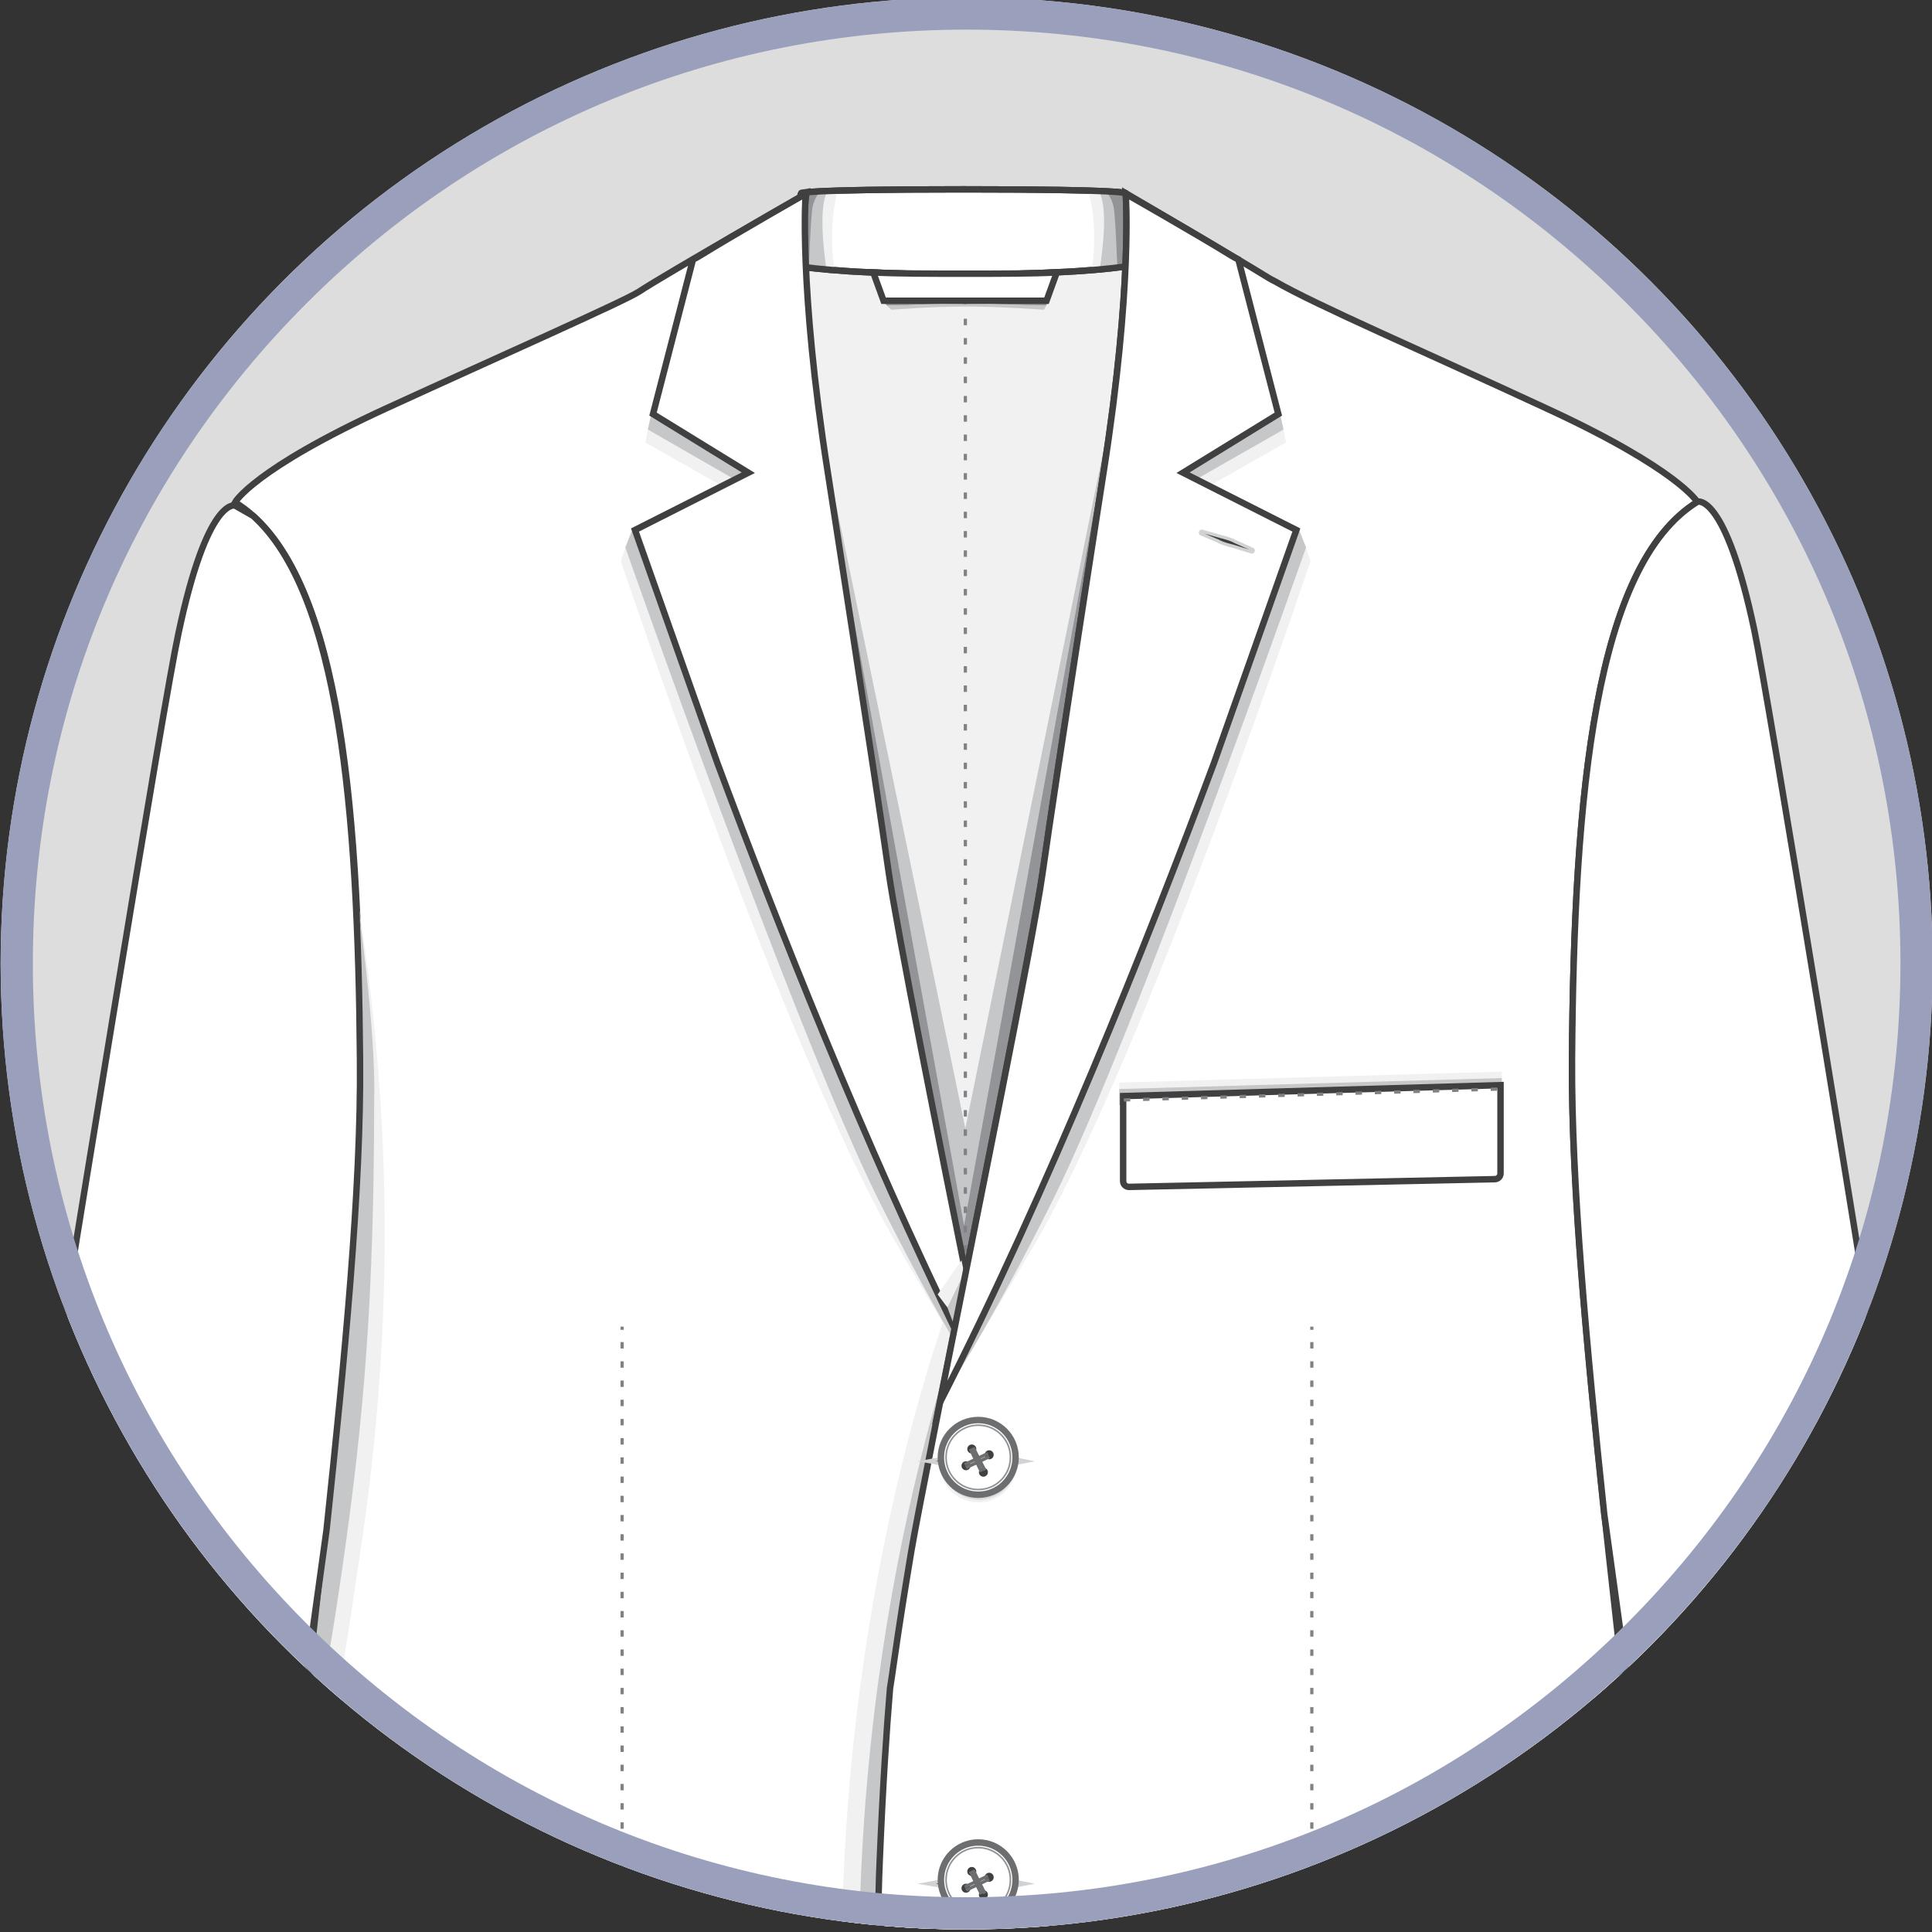 <?xml version="1.0" encoding="utf-8"?>
<!-- Generator: Adobe Illustrator 19.0.0, SVG Export Plug-In . SVG Version: 6.00 Build 0)  -->
<svg version="1.1" id="Layer_1" xmlns="http://www.w3.org/2000/svg" xmlns:xlink="http://www.w3.org/1999/xlink" x="0px" y="0px"
	 viewBox="0 0 300 300" style="enable-background:new 0 0 300 300;" xml:space="preserve">
<rect x="0" y="0" width="300" height="300" fill="#333333" stroke="none"/>
<style type="text/css">
	.st0{clip-path:url(#SVGID_2_);}
	.st1{clip-path:url(#XMLID_3_);}
	.st2{fill:#F1F1F2;stroke:#404041;stroke-miterlimit:10;}
	.st3{fill:#FFFFFF;stroke:#404041;stroke-miterlimit:10;}
	.st4{fill:#929497;}
	.st5{fill:#F1F1F2;}
	.st6{fill:#C5C7C9;}
	.st7{fill:none;stroke:#404041;stroke-miterlimit:10;}
	.st8{fill:none;stroke:#808184;stroke-width:0.5;stroke-miterlimit:10;}
	.st9{fill:none;stroke:#808184;stroke-width:0.5;stroke-miterlimit:10;stroke-dasharray:0.999,1.998;}
	.st10{fill:none;stroke:#808184;stroke-width:0.5;stroke-miterlimit:10;stroke-dasharray:1,2;}
	.st11{fill:#404041;stroke:#D0D2D3;stroke-width:0.5;stroke-miterlimit:10;}
	.st12{fill:none;stroke:#808184;stroke-width:0.5;stroke-miterlimit:10;stroke-dasharray:0.994,1.989;}
	.st13{fill:none;stroke:#808184;stroke-width:0.5;stroke-miterlimit:10;stroke-dasharray:1.017,2.033;}
	.st14{fill:none;stroke:#808184;stroke-width:0.5;stroke-miterlimit:10;stroke-dasharray:1.018,2.035;}
	.st15{fill:#DBDCDD;}
	.st16{fill:#FFFFFF;stroke:#6D6E70;stroke-miterlimit:10;}
	.st17{fill:#FFFFFF;stroke:#929497;stroke-width:0.25;stroke-miterlimit:10;}
	.st18{fill:#404041;}
	.st19{fill:none;stroke:#6D6E70;stroke-width:0.5;stroke-miterlimit:10;}
	.st20{fill:#9AA0BB;}
</style>
<g>
	<defs>
		<circle id="SVGID_1_" cx="150.1" cy="149.6" r="150"/>
	</defs>
	<use xlink:href="#SVGID_1_"  style="overflow:visible;fill:#DDDDDD;"/>
	<clipPath id="SVGID_2_">
		<use xlink:href="#SVGID_1_"  style="overflow:visible;"/>
	</clipPath>
	<g id="XMLID_254_" class="st0">
		<defs>
			<rect id="XMLID_4044_" x="-13.5" width="327.1" height="300"/>
		</defs>
		<clipPath id="XMLID_3_">
			<use xlink:href="#XMLID_4044_"  style="overflow:visible;"/>
		</clipPath>
		<g class="st1">
			<g>
				<g>
					<g>
						<polygon class="st2" points="174.4,35.3 184.3,46.4 147.3,210.9 115.5,46.4 125,35.3 						"/>
						<path class="st3" d="M174.8,30c0,0,0.1-0.6-24.9-0.6c-0.1,0-0.2,0-0.3,0c-0.1,0-0.2,0-0.3,0c-25,0-24.9,0.6-24.9,0.6l-3,10.9
							c0,0,4.1,1,13.9,1.4c3.8,0.2,8.8,0.3,14.4,0.3c5.7,0,10.1-0.1,13.9-0.3c9.9-0.4,13.9-1.4,13.9-1.4L174.8,30z"/>
						<g>
							<path class="st4" d="M129.1,29.7c0,0-2.6,2.9-2.4,6.6c0.2,3.7,0.4,4.9,0.4,4.9h-2.7l0.3-11.1L129.1,29.7z"/>
							<path class="st5" d="M130.1,29.6c-0.7,0-1.3,0-1.8,0.1c-1.5,2.4-1.5,9.3-1.4,11.8c0.8,0.1,1.7,0.1,2.7,0.2
								c-0.2-0.7-0.4-2.3-0.4-5.1C129.2,33.2,129.8,30.7,130.1,29.6z"/>
							<path class="st6" d="M128.5,29.7c-0.4,0-0.7,0-1,0c-0.6,0.5-1.2,1.4-1.4,2.9c-0.3,3.1-0.4,7-0.5,8.8c0.8,0.1,1.7,0.2,2.7,0.2
								C127.9,39,127.1,32,128.5,29.7z"/>
						</g>
						<g>
							<path class="st4" d="M170.1,29.7c0,0,2.6,2.9,2.4,6.6c-0.2,3.7-0.4,4.9-0.4,4.9h2.7L174.6,30L170.1,29.7z"/>
							<path class="st5" d="M169,29.6c0.7,0,1.3,0,1.8,0.1c1.5,2.4,1.5,9.3,1.4,11.8c-0.8,0.1-1.7,0.1-2.7,0.2
								c0.2-0.7,0.4-2.3,0.4-5.1C169.9,33.2,169.3,30.7,169,29.6z"/>
							<path class="st6" d="M170.6,29.7c0.4,0,0.7,0,1,0c0.6,0.5,1.2,1.4,1.4,2.9c0.3,3.1,0.4,7,0.5,8.8c-0.8,0.1-1.7,0.2-2.7,0.2
								C171.2,39,172.1,32,170.6,29.7z"/>
						</g>
						<path class="st7" d="M174.8,30c0,0,0.1-0.6-24.9-0.6c-0.1,0-0.2,0-0.3,0c-0.1,0-0.2,0-0.3,0c-25,0-24.9,0.6-24.9,0.6l-3,10.9
							c0,0,4.1,1,13.9,1.4c3.8,0.2,8.8,0.3,14.4,0.3c5.7,0,10.1-0.1,13.9-0.3c9.9-0.4,13.9-1.4,13.9-1.4L174.8,30z"/>
						<g>
							<polygon class="st4" points="126.3,63.9 149.9,175.8 173,63.9 157.9,195.1 149.1,204.4 142.2,193.9 							"/>
							<polygon class="st6" points="149.7,190.3 173.6,58.9 149.9,175.2 125.8,58.9 							"/>
						</g>
						<g>
							<g>
								<line class="st8" x1="149.9" y1="44" x2="149.9" y2="44.5"/>
								<line class="st9" x1="149.9" y1="46.5" x2="149.9" y2="198.4"/>
								<line class="st8" x1="149.9" y1="199.4" x2="149.9" y2="199.9"/>
							</g>
						</g>
						<path class="st4" d="M137,46.7l0.9,0.9c0,0,6.5-0.5,12-0.5c5.5,0,12.4,0.5,12.4,0.5l0.6-0.9H137z"/>
						<path class="st6" d="M137.7,47.4l0.7,0.7c0,0,6.1-0.5,11.5-0.5c5.4,0,12.2,0.5,12.2,0.5l0.4-0.7l-12.5-0.2L137.7,47.4z"/>
						<path class="st3" d="M149.9,42.5c-5.7,0-10.4,0-14.3-0.2l1.6,4.4h12.6h0.1h12.6l1.6-4.4C160.4,42.5,155.6,42.5,149.9,42.5z"/>
					</g>
					<path class="st2" d="M162.6,437.7c0-0.7,0-25.3,0-25.3h-25.4v25.3H162.6z"/>
					<g>
						<polygon class="st4" points="150.1,421.8 140.3,443.8 149.9,408.7 159.9,444.2 						"/>
						<polygon class="st6" points="149.9,426.2 140.3,443.8 149.9,418.8 159.9,444.2 						"/>
					</g>
					<path class="st3" d="M163.5,289.1c-2.3-52.5-4.9-38.4-4.9-38.4l-4.5-37.8l-3.5-7.6c-5.4-27.1-12.1-60.6-13.4-69.8
						c-2.2-14.9-9.5-62.4-9.5-62.4c-4.5-28.7-2.5-43-2.5-43s-21.6,12.3-26,15.2c-2.3,1.5-22.2,10.3-39.2,18.1
						C39.3,72.9,36.5,78,36.5,78c15.9,9.8,19.2,45.2,19.5,86.6c0.3,41.5-11.2,112.2-12.6,149c-1.5,38.2-9.3,132-9.3,132
						s68.2,17.4,86.9,12.3c18.6-5.1,20.1-15.6,23.8-25.2l5.5-19.2C150.1,413.5,165.8,341.6,163.5,289.1z"/>
					<g>
						<path class="st5" d="M56.2,239.3c6-41.1,3.4-74.1-0.7-99.9c0.8,5.1,1.2,14.1,1.3,15.4c0.7,8.7,1.4,17.7,1.2,26.4
							c-0.2,18.2-1.5,39.1-4.8,62c-2.8,19.6-4.9,28.3-6.4,31.7c-0.3,2.8-0.6,5.5-0.8,8.2C49.7,282.9,52.3,265.7,56.2,239.3z"/>
						<path class="st6" d="M52.5,222.6c-1.8,17.7-3.9,35.8-5.7,52.3c1.5-3.4,3.6-12.1,6.4-31.7c3.3-22.9,4.9-41.7,4.9-72.4l0-0.1
							c0.3-11.1-2.7-31.8-2.7-30.9C57.1,164.5,54.2,207.9,52.5,222.6z"/>
					</g>
					<path class="st3" d="M55.9,164.6c-0.3-38.9-3.2-72.4-16.6-84.5l-2.8-1.6c0,0-4.3-1.4-8.8,19.9C23.1,119.7-25,422.2-25,422.2
						s8,7,24.6,7.6s25-3.5,25-3.5l26.1-188.7C53.5,211.2,56.1,184.5,55.9,164.6z"/>
					<g>
						<path class="st5" d="M243.8,239.3c-6-41.1-3.4-74.1,0.7-99.9c-0.8,5.1-1.2,14.1-1.3,15.4c-0.7,8.7-1.4,17.7-1.2,26.4
							c0.2,18.2,1.5,39.1,4.8,62c2.8,19.6,4.9,28.3,6.4,31.7c0.3,2.8,0.6,5.5,0.8,8.2C250.2,282.9,247.6,265.7,243.8,239.3z"/>
						<path class="st6" d="M247.5,222.6c1.8,17.7,3.9,35.8,5.7,52.3c-1.5-3.4-3.6-12.1-6.4-31.7c-3.3-22.9-4.9-41.7-4.9-72.4l0-0.1
							c-0.3-11.1,2.7-31.8,2.7-30.9C242.9,164.5,245.7,207.9,247.5,222.6z"/>
					</g>
					<g>
						<path class="st5" d="M149.5,196.9c0,0-18.8,44.7-18.8,108.2s21,109.4,21,109.4l-2.2-77.1l3.1-135L149.5,196.9z"/>
						<path class="st6" d="M152.2,196.9c0,0-18.8,44.7-18.8,108.2s21,109.4,21,109.4l-2.2-77.1l3.1-135L152.2,196.9z"/>
					</g>
					<g>
						<path class="st3" d="M244.1,164.6c0.3-41.5,3.6-76.8,19.5-86.6c0,0-2.9-5.1-23.5-14.6c-19.4-9-35.7-16-42.1-19.7
							c-0.4-0.2-0.8-0.4-1.1-0.6c-5.5-3.4-22.1-13.1-22.1-13.1s1.1,14.3-3.4,43c0,0-7.4,47.5-9.5,62.4
							c-2.2,14.9-18.4,93.7-20.4,105.5c-0.5,3.1-1,6-1.4,8.6c-0.9,5.7-1.6,10.9-1.9,12.7c-0.5,6-1.1,14.6-1.6,26.8
							c-2.3,52.5,13.3,124.4,13.3,124.4l5.7,19.4c3.7,9.7,4.9,19.9,23.6,25c18.6,5.1,84.4-12.3,84.4-12.3s-5.4-93.8-6.9-132
							C255.3,276.8,243.8,206.1,244.1,164.6z"/>
					</g>
					<path class="st3" d="M272.4,97.8c-4.5-21.3-8.8-19.9-8.8-19.9l0,0c-15.9,9.8-19.2,45.2-19.5,86.6c-0.1,19.3,2.3,45,5,70.6
						l26.3,190.6c0,0,8.4,4.1,25,3.5c16.6-0.6,24.6-7.6,24.6-7.6S276.9,119.2,272.4,97.8z"/>
				</g>
			</g>
			<g>
				<polygon class="st5" points="233.2,168.9 233.2,166.4 173.8,168.1 173.8,170.6 				"/>
				<polygon class="st6" points="233.2,169.9 233.2,167.4 173.8,169.1 173.8,171.6 				"/>
				<path class="st3" d="M233,168.5v13.7c0,0.5-0.4,0.9-0.9,0.9l-56.8,1.2c-0.5,0-0.9-0.4-0.9-0.9v-13.2L233,168.5z"/>
				<line class="st10" x1="174.5" y1="170.8" x2="233" y2="169.1"/>
			</g>
			<g>
				<g>
					<path class="st5" d="M139.4,193.5c-17.4-29.7-43-106.4-43-106.4l1.8-5.1l51.5,126.1c0,0-0.4,2.3-1.2,0.9
						C146.3,205.3,143.7,200.8,139.4,193.5z"/>
					<path class="st6" d="M136.2,185.9C123.2,159.5,97.1,85,97.1,85l1.2-3l51.4,125.4c0,0-0.2,3.1-1,1.7
						C145.4,203.6,141.1,195.7,136.2,185.9z"/>
					<polygon class="st5" points="112,75.4 100.2,68.7 101.2,63.9 104.7,64.1 119,73.9 114.4,77.1 					"/>
					<polygon class="st6" points="114,74.4 100.6,66.7 101.6,62.1 105.7,62.1 119.9,72.7 115.3,76.1 					"/>
				</g>
				<path class="st3" d="M116.2,73.4l-14.8-9.1l6.2-24c0.4-0.2,0.8-0.4,1.1-0.6c5.5-3.4,16.4-9.6,16.4-9.6s-1.1,14.3,3.4,43
					c0,0,7.4,47.5,9.5,62.4c1.3,9,7.7,41.1,13.1,67.9c0.5,2.6-1.1,6.5-1.9,4.9c-15-30.7-28.5-64.8-37.8-89.8
					c-7.5-21.2-12.8-36.2-12.8-36.2L116.2,73.4z"/>
				<g>
					<polygon class="st6" points="149.7,197.6 147.1,203 148.7,207.2 150.2,199.9 					"/>
					<polygon class="st5" points="145.6,201 149.3,195.7 149.7,197.6 147.1,203 					"/>
				</g>
				<g>
					<path class="st5" d="M160.5,193.5c17.4-29.7,43-106.4,43-106.4l-1.8-5.1l-55.7,135.8C145.9,217.8,149.6,212,160.5,193.5z"/>
					<path class="st6" d="M163.7,185.9c13-26.4,39.1-100.9,39.1-100.9l-1.2-3l-55.7,135.8C145.9,217.8,153.8,205.9,163.7,185.9z"/>
					<polygon class="st5" points="187.9,75.4 199.7,68.7 198.7,63.9 195.2,64.1 180.9,73.9 185.5,77.1 					"/>
					<polygon class="st6" points="185.8,74.4 199.3,66.7 198.3,62.1 194.2,62.1 179.9,72.7 184.5,76.1 					"/>
				</g>
				<path class="st3" d="M183.7,73.4l14.8-9.1l-6.2-24c-0.4-0.2-0.8-0.4-1.1-0.6c-5.5-3.4-16.4-9.6-16.4-9.6s1.1,14.3-3.4,43
					c0,0-7.4,47.5-9.5,62.4c-1.5,10.7-10.4,54.2-16,82.4c16.9-33.1,32.3-71.8,42.6-99.4c7.5-21.2,12.8-36.2,12.8-36.2L183.7,73.4z"
					/>
				<path class="st11" d="M194.5,85.3l-2.7-1.2c-0.7-0.4-1.5-0.6-2.3-0.8l-2.8-0.8c-0.3-0.1-0.4,0.3-0.2,0.4l2.6,1.1
					c0.7,0.4,1.5,0.6,2.3,0.8l2.9,0.9C194.6,85.8,194.7,85.4,194.5,85.3z"/>
			</g>
			<g>
				<g>
					<g>
						<g>
							<line class="st8" x1="203.7" y1="206" x2="203.7" y2="206.5"/>
							<line class="st12" x1="203.7" y1="208.4" x2="203.7" y2="311.8"/>
							<line class="st8" x1="203.7" y1="312.8" x2="203.7" y2="313.3"/>
						</g>
					</g>
					<g>
						<path class="st5" d="M195.4,317l-1.3,17.7c-0.6,10.1,4.2,13.2,9.2,13.2H258l-0.2-4.6L195.4,317z"/>
						<path class="st6" d="M195.4,316.4l-0.6,14.5c-0.6,10.1,2.8,15.7,8.6,15.7H258l-0.2-4.6L195.4,316.4z"/>
						<path class="st3" d="M195.4,320.9v-5.1h61.5l1.5,29.8h-53.7c-7.1,0-9.2-8.4-9.2-15.5v0V320.9z"/>
						<g>
							<g>
								<line class="st8" x1="195.8" y1="318.9" x2="196.3" y2="318.9"/>
								<line class="st13" x1="198.4" y1="318.9" x2="255.3" y2="318.9"/>
								<line class="st8" x1="256.3" y1="318.9" x2="256.8" y2="318.9"/>
							</g>
						</g>
					</g>
				</g>
				<g>
					<g>
						<g>
							<line class="st8" x1="96.6" y1="206" x2="96.6" y2="206.5"/>
							<line class="st12" x1="96.6" y1="208.4" x2="96.6" y2="311.8"/>
							<line class="st8" x1="96.6" y1="312.8" x2="96.6" y2="313.3"/>
						</g>
					</g>
					<g>
						<path class="st5" d="M104.9,317l1.3,17.7c0.6,10.1-4.2,13.2-9.2,13.2H42.3l0.2-4.6L104.9,317z"/>
						<path class="st6" d="M104.9,316.4l0.6,14.5c0.6,10.1-2.8,15.7-8.6,15.7H42.3l0.2-4.6L104.9,316.4z"/>
						<path class="st3" d="M104.9,320.9v-5.1H43.4l-1.5,29.8h53.7c7.1,0,9.2-8.4,9.2-15.5v0V320.9z"/>
						<g>
							<g>
								<line class="st8" x1="104.5" y1="318.9" x2="104" y2="318.9"/>
								<line class="st14" x1="102" y1="318.9" x2="45" y2="318.9"/>
								<line class="st8" x1="43.9" y1="318.9" x2="43.4" y2="318.9"/>
							</g>
						</g>
					</g>
				</g>
			</g>
			<g>
				<g id="XMLID_7473_">
					<circle id="XMLID_7488_" class="st5" cx="151.9" cy="227.3" r="6"/>
					<circle id="XMLID_7487_" class="st15" cx="152" cy="227.1" r="5.8"/>
					<polygon id="XMLID_7486_" class="st11" points="159.4,226.9 152.1,225.4 143.9,226.9 152.1,228.3 					"/>
					<circle id="XMLID_7485_" class="st16" cx="151.9" cy="226.3" r="5.8"/>
					<circle id="XMLID_7484_" class="st17" cx="151.9" cy="226.3" r="5"/>
					<circle id="XMLID_7483_" class="st18" cx="150.9" cy="225" r="0.7"/>
					<circle id="XMLID_7482_" class="st18" cx="152.7" cy="228.6" r="0.7"/>
					<line id="XMLID_7481_" class="st19" x1="150.7" y1="225" x2="152.4" y2="228.5"/>
					<line id="XMLID_7480_" class="st19" x1="151.1" y1="224.8" x2="152.9" y2="228.3"/>
					<line id="XMLID_7479_" class="st19" x1="150.7" y1="225" x2="152.4" y2="228.5"/>
					<line id="XMLID_7478_" class="st19" x1="151.1" y1="224.8" x2="152.9" y2="228.3"/>
					<circle id="XMLID_7477_" class="st18" cx="150" cy="227.6" r="0.7"/>
					<circle id="XMLID_7476_" class="st18" cx="153.6" cy="225.9" r="0.7"/>
					<line id="XMLID_7475_" class="st19" x1="150" y1="227.9" x2="153.6" y2="226.2"/>
					<line id="XMLID_7474_" class="st19" x1="149.8" y1="227.4" x2="153.4" y2="225.7"/>
				</g>
				<g id="XMLID_7457_">
					<circle id="XMLID_7472_" class="st5" cx="151.9" cy="292.9" r="6"/>
					<circle id="XMLID_7471_" class="st15" cx="152" cy="292.7" r="5.8"/>
					<polygon id="XMLID_7470_" class="st11" points="159.4,292.5 152.1,291 143.9,292.5 152.1,293.9 					"/>
					<circle id="XMLID_7469_" class="st16" cx="151.9" cy="291.9" r="5.8"/>
					<circle id="XMLID_7468_" class="st17" cx="151.9" cy="291.9" r="5"/>
					<circle id="XMLID_7467_" class="st18" cx="150.9" cy="290.6" r="0.7"/>
					<circle id="XMLID_7466_" class="st18" cx="152.7" cy="294.2" r="0.7"/>
					<line id="XMLID_7465_" class="st19" x1="150.7" y1="290.6" x2="152.4" y2="294.1"/>
					<line id="XMLID_7464_" class="st19" x1="151.1" y1="290.4" x2="152.9" y2="294"/>
					<line id="XMLID_7463_" class="st19" x1="150.7" y1="290.6" x2="152.4" y2="294.1"/>
					<line id="XMLID_7462_" class="st19" x1="151.1" y1="290.4" x2="152.9" y2="294"/>
					<circle id="XMLID_7461_" class="st18" cx="150" cy="293.2" r="0.7"/>
					<circle id="XMLID_7460_" class="st18" cx="153.6" cy="291.5" r="0.7"/>
					<line id="XMLID_7459_" class="st19" x1="150" y1="293.5" x2="153.6" y2="291.8"/>
					<line id="XMLID_7458_" class="st19" x1="149.8" y1="293" x2="153.4" y2="291.3"/>
				</g>
			</g>
		</g>
	</g>
	<g id="XMLID_1_" class="st0">
		<defs>
			<rect id="XMLID_4932_" x="-13.5" width="327.1" height="300"/>
		</defs>
		<clipPath id="XMLID_4_">
			<use xlink:href="#XMLID_4932_"  style="overflow:visible;"/>
		</clipPath>
	</g>
	<g class="st0">
		<path class="st20" d="M150.1,4.6c38.7,0,75.1,15.1,102.5,42.5c27.4,27.4,42.5,63.8,42.5,102.5s-15.1,75.1-42.5,102.5
			c-27.4,27.4-63.8,42.5-102.5,42.5S75,279.5,47.6,252.1C20.2,224.7,5.1,188.3,5.1,149.6S20.2,74.5,47.6,47.1
			C75,19.7,111.4,4.6,150.1,4.6 M150.1-0.4c-82.8,0-150,67.2-150,150s67.2,150,150,150s150-67.2,150-150S232.9-0.4,150.1-0.4
			L150.1-0.4z"/>
	</g>
</g>
</svg>
